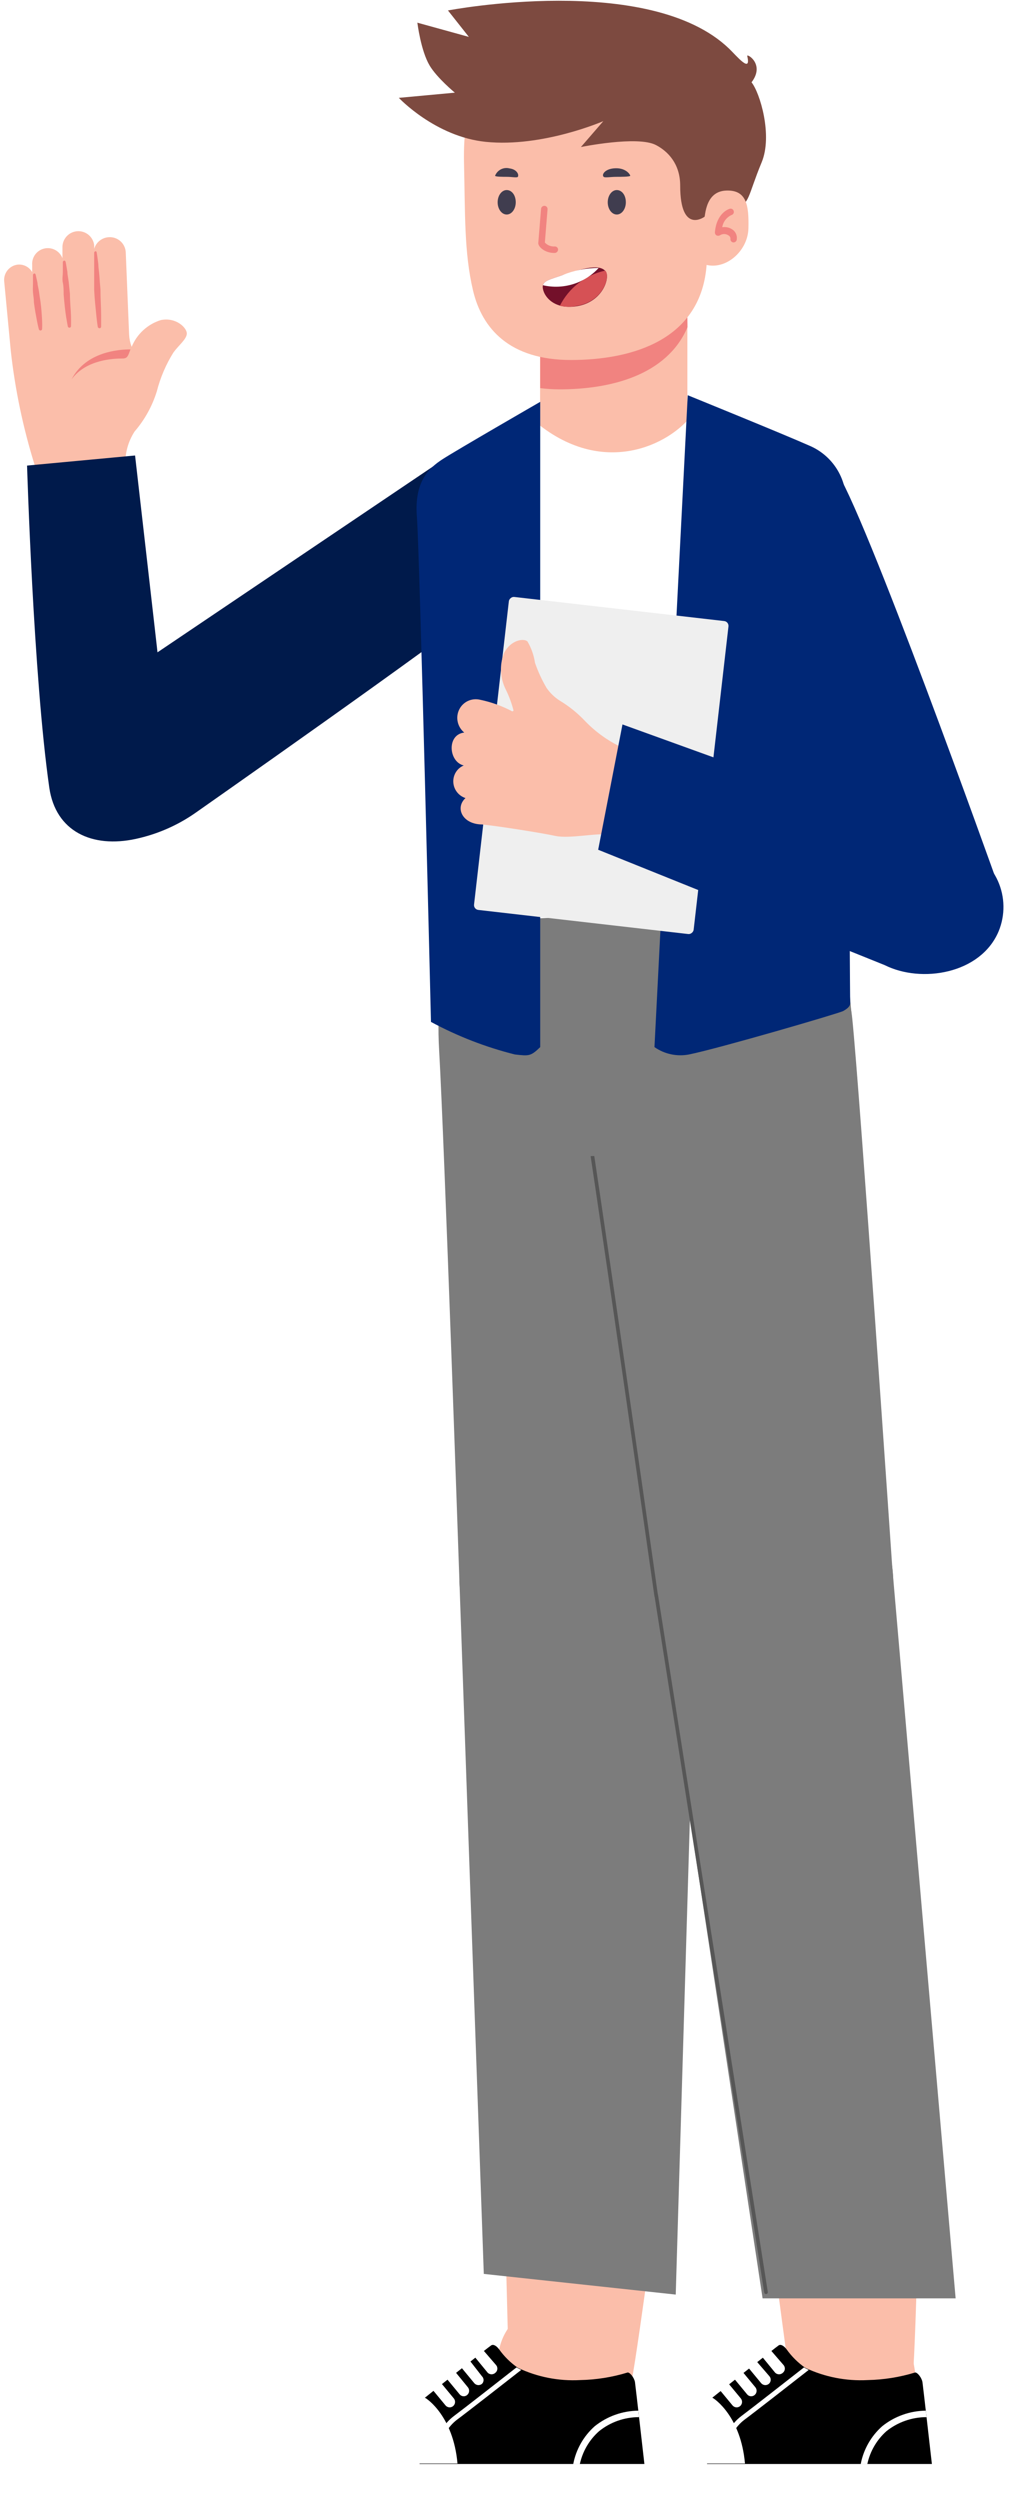 <svg width="212" height="515" viewBox="0 0 212 515" fill="none" xmlns="http://www.w3.org/2000/svg">
<path d="M171.925 96.486C177.658 103.857 205.281 181.329 205.281 181.329C174.568 171.5 189.833 167.733 173.129 170.543C173.129 170.543 147.031 115.158 146.296 111.114C145.528 107.925 145.873 104.57 147.272 101.604C148.671 98.638 151.042 96.239 153.991 94.803C162.212 90.601 166.192 89.114 171.925 96.486Z" fill="#002776"/>
<path d="M25.829 95.918C25.715 93.433 26.381 90.973 27.733 88.884C29.814 86.471 31.373 83.653 32.312 80.608C33.034 77.782 34.188 75.083 35.733 72.608C36.836 71.091 38.491 69.85 38.491 68.691C38.491 67.532 36.284 65.298 33.14 65.933C31.793 66.352 30.555 67.064 29.515 68.018C28.476 68.972 27.66 70.144 27.126 71.45C26.825 70.654 26.648 69.817 26.602 68.967L25.912 52.057C25.902 51.618 25.803 51.187 25.623 50.787C25.443 50.387 25.185 50.027 24.863 49.729C24.542 49.431 24.164 49.2 23.752 49.05C23.34 48.9 22.902 48.835 22.464 48.857C21.767 48.887 21.096 49.134 20.547 49.565C19.998 49.995 19.597 50.587 19.402 51.257V50.484C19.296 49.662 18.883 48.911 18.245 48.381C17.608 47.851 16.794 47.581 15.966 47.627C15.139 47.672 14.359 48.029 13.783 48.626C13.208 49.222 12.88 50.014 12.864 50.843V53.188C12.588 52.465 12.061 51.865 11.379 51.498C10.698 51.132 9.908 51.022 9.152 51.189C8.396 51.356 7.726 51.789 7.263 52.409C6.8 53.029 6.575 53.795 6.63 54.567V56.057C6.333 55.535 5.89 55.111 5.356 54.837C4.822 54.562 4.22 54.45 3.623 54.512C2.805 54.616 2.06 55.034 1.545 55.677C1.03 56.321 0.786 57.14 0.864 57.96L2.216 72.222C3.101 80.263 4.764 88.199 7.181 95.918C7.211 97.207 7.509 98.476 8.058 99.642C8.607 100.809 9.393 101.848 10.368 102.692C11.342 103.537 12.482 104.168 13.715 104.545C14.948 104.923 16.246 105.038 17.526 104.884C18.684 104.922 19.837 104.711 20.907 104.265C21.977 103.819 22.938 103.148 23.726 102.298C24.513 101.447 25.109 100.438 25.471 99.337C25.834 98.236 25.956 97.07 25.829 95.918Z" fill="#FBBEAA"/>
<path d="M25.277 73.85C26.326 73.85 26.409 73.188 26.877 71.974C24.533 71.974 17.719 72.416 14.74 78.153C17.747 74.016 23.512 73.85 25.277 73.85ZM19.926 52.03C19.926 52.03 20.091 52.995 20.257 54.402C20.257 55.119 20.422 55.974 20.478 56.857C20.533 57.74 20.616 58.706 20.698 59.616C20.698 61.547 20.836 63.45 20.836 64.885C20.836 66.319 20.836 67.285 20.836 67.285C20.836 67.331 20.827 67.376 20.809 67.418C20.79 67.46 20.763 67.498 20.73 67.529C20.696 67.56 20.656 67.584 20.613 67.599C20.569 67.614 20.523 67.62 20.478 67.616C20.4 67.612 20.326 67.583 20.266 67.533C20.206 67.483 20.164 67.415 20.146 67.34C20.146 67.34 19.981 66.374 19.843 64.94C19.705 63.505 19.485 61.602 19.402 59.699C19.402 58.733 19.402 57.768 19.402 56.94C19.402 56.112 19.402 55.202 19.402 54.485C19.402 53.023 19.402 52.085 19.402 52.085C19.402 52.039 19.411 51.994 19.429 51.952C19.448 51.909 19.474 51.872 19.508 51.84C19.542 51.809 19.582 51.786 19.625 51.771C19.669 51.756 19.715 51.75 19.76 51.754C19.813 51.784 19.857 51.829 19.886 51.882C19.915 51.936 19.929 51.996 19.926 52.057V52.03ZM13.526 53.961C13.526 53.961 13.691 54.788 13.884 56.002C13.884 56.636 14.078 57.354 14.16 58.126C14.243 58.899 14.326 59.726 14.409 60.554C14.409 62.209 14.602 63.864 14.629 65.105C14.657 66.347 14.629 67.202 14.629 67.202C14.626 67.245 14.614 67.288 14.594 67.327C14.574 67.365 14.547 67.4 14.513 67.428C14.48 67.457 14.441 67.478 14.4 67.491C14.358 67.504 14.314 67.509 14.271 67.505C14.197 67.5 14.126 67.47 14.071 67.42C14.016 67.37 13.979 67.303 13.967 67.23C13.967 67.23 13.802 66.402 13.609 65.188C13.416 63.974 13.25 62.292 13.112 60.664C13.112 59.837 13.112 59.009 12.947 58.236C12.781 57.464 12.947 56.719 12.947 56.085C12.947 54.843 12.947 54.016 12.947 54.016C12.947 53.97 12.956 53.925 12.974 53.883C12.992 53.84 13.019 53.803 13.053 53.772C13.087 53.74 13.127 53.717 13.17 53.702C13.213 53.687 13.259 53.681 13.305 53.685C13.367 53.71 13.419 53.752 13.458 53.805C13.497 53.859 13.521 53.922 13.526 53.988V53.961ZM7.347 56.581C7.347 56.581 7.512 57.271 7.733 58.319C7.733 58.816 7.954 59.423 8.036 60.085C8.119 60.747 8.229 61.437 8.34 62.126C8.533 63.533 8.616 64.885 8.671 65.988C8.726 67.092 8.671 67.754 8.671 67.754C8.671 67.8 8.662 67.845 8.643 67.887C8.625 67.929 8.598 67.967 8.564 67.998C8.531 68.029 8.491 68.053 8.447 68.068C8.404 68.083 8.358 68.088 8.312 68.085C8.242 68.081 8.174 68.055 8.12 68.01C8.065 67.966 8.026 67.905 8.009 67.836C8.009 67.836 7.816 67.147 7.623 66.126C7.429 65.105 7.154 63.671 6.988 62.292C6.988 61.574 6.85 60.885 6.795 60.223C6.74 59.561 6.795 58.954 6.795 58.43C6.795 57.381 6.795 56.664 6.795 56.664C6.795 56.618 6.804 56.573 6.823 56.531C6.841 56.489 6.868 56.451 6.901 56.42C6.935 56.389 6.975 56.365 7.018 56.35C7.062 56.335 7.108 56.329 7.154 56.333C7.205 56.361 7.248 56.401 7.282 56.449C7.315 56.497 7.337 56.551 7.347 56.609V56.581Z" fill="#F18380"/>
<path d="M92.569 93.83L32.447 134.379C32.7 136.453 27.828 93.83 27.828 93.83L5.575 95.907C5.575 95.907 6.875 139.303 10.15 162.221C11.449 171.316 19.02 174.765 27.996 172.807C32.428 171.84 36.601 170.021 40.314 167.415C56.268 156.216 101.029 124.674 104.688 120.705C111.002 113.86 111.002 108.731 107.374 103.095C103.745 97.459 95.98 92.983 92.569 93.83Z" fill="#001A4B"/>
<path d="M143.629 324.574C143.709 331.071 141.205 337.334 136.668 341.985C132.13 346.636 125.931 349.294 119.434 349.374C112.936 349.454 106.673 346.95 102.022 342.412C97.371 337.875 94.713 331.676 94.633 325.178C94.633 325.178 91.533 234.748 90.475 216.425C89.416 198.102 94.205 183.409 114.821 181.291C136.194 179.099 147.586 195.809 147.586 211.334C147.586 226.859 143.629 324.574 143.629 324.574Z" fill="#7C7C7C"/>
<path d="M183.829 322.835C184.249 326.046 184.028 329.309 183.179 332.434C182.33 335.559 180.87 338.486 178.883 341.043C176.896 343.6 174.422 345.738 171.603 347.333C168.784 348.928 165.678 349.949 162.462 350.335C159.247 350.722 155.986 350.467 152.87 349.585C149.754 348.704 146.843 347.213 144.307 345.199C141.77 343.186 139.658 340.689 138.092 337.854C136.527 335.019 135.539 331.901 135.186 328.682C135.186 328.682 122.433 239.109 119.409 221.012C116.385 202.916 119.585 187.769 139.849 183.459C160.869 178.998 174 194.398 175.588 209.822C177.175 225.247 183.829 322.835 183.829 322.835Z" fill="#7C7C7C"/>
<path d="M103.404 431.134C103.404 431.134 104.614 482.524 104.916 490.211C105.219 497.898 110.083 499.99 117.921 500.671C125.76 501.351 129.061 495.126 130.17 490.186C131.279 485.246 137.983 434.864 137.983 434.864L103.404 431.134Z" fill="#FBBEAA"/>
<path d="M104.286 466.973L133.195 470.073C135.438 454.17 137.983 434.788 137.983 434.788L103.404 431.058C103.404 431.058 103.858 450.314 104.286 466.973Z" fill="#F18380"/>
<path d="M143.629 324.574C143.59 321.357 142.917 318.179 141.649 315.222C140.381 312.265 138.543 309.586 136.24 307.34C133.937 305.093 131.214 303.322 128.227 302.127C125.24 300.933 122.046 300.339 118.829 300.378C115.612 300.418 112.434 301.091 109.477 302.359C106.52 303.627 103.842 305.465 101.595 307.767C99.348 310.07 97.577 312.793 96.383 315.781C95.188 318.768 94.594 321.962 94.634 325.179L99.674 468.417L139.219 472.676L143.629 324.574Z" fill="#7C7C7C"/>
<path d="M155.147 433.1C155.147 433.1 161.851 484.062 162.96 491.648C164.069 499.234 169.135 500.847 177.024 500.671C184.913 500.494 187.509 493.967 188.088 488.951C188.668 483.936 189.928 433.1 189.928 433.1H155.147Z" fill="#FBBEAA"/>
<path d="M159.986 468.637H189.071C189.575 452.608 190.054 433.1 190.054 433.1H155.147C155.147 433.1 157.668 452.104 159.986 468.637Z" fill="#F18380"/>
<path d="M183.829 322.835C182.992 316.436 179.665 310.627 174.569 306.667C169.473 302.708 163.021 300.919 156.615 301.69C150.208 302.46 144.364 305.727 140.352 310.781C136.339 315.835 134.483 322.267 135.186 328.682L157.113 473.458H196.884L183.829 322.835Z" fill="#7C7C7C"/>
<path d="M135.211 328.682L157.819 472.197" stroke="#565656" stroke-width="0.75" stroke-miterlimit="10" stroke-linecap="round"/>
<path d="M135.187 328.682C135.187 328.682 122.434 239.109 119.409 221.012" stroke="#565656" stroke-width="0.75" stroke-miterlimit="10" stroke-linecap="round"/>
<path d="M174.377 474.61C171.519 474.405 168.684 475.257 166.412 477.004C164.14 478.751 162.589 481.271 162.053 484.087L148.897 497.57V505.963H191.062C191.062 505.963 188.945 490.841 188.34 487.439C187.735 484.036 185.694 474.61 174.377 474.61Z" fill="#FBBEAA"/>
<path d="M162.079 483.986C161.6 483.331 160.919 482.827 160.44 483.129C159.961 483.431 147.234 493.513 146.629 494.017C146.256 494.367 145.974 494.802 145.808 495.285C145.641 495.768 145.594 496.284 145.671 496.789V507.602H191.995C191.995 507.602 190.18 491.623 190.054 490.741C189.928 489.858 189.046 488.699 188.542 488.724C185.363 489.698 182.063 490.224 178.738 490.287C174.319 490.521 169.911 489.655 165.909 487.767C164.426 486.735 163.13 485.456 162.079 483.986Z" fill="black"/>
<path d="M153.282 498.528C155.525 496.864 163.59 490.564 166.615 488.194L165.909 487.842C165.814 487.801 165.728 487.741 165.657 487.665C162.431 490.186 154.845 496.134 152.677 497.747C150.845 499.151 149.59 501.177 149.149 503.443L150.132 503.594C150.547 501.585 151.664 499.789 153.282 498.528Z" fill="white"/>
<path d="M190.735 496.588C187.47 496.621 184.311 497.748 181.763 499.788C179.459 501.829 177.899 504.578 177.327 507.601H178.688C179.244 504.981 180.622 502.606 182.619 500.822C184.965 498.943 187.881 497.921 190.886 497.923L190.735 496.588Z" fill="white"/>
<path d="M138.185 507.577H191.995C192.371 507.577 192.675 507.881 192.675 508.257V513.474C192.675 513.85 192.371 514.155 191.995 514.155H138.185C137.809 514.155 137.505 513.85 137.505 513.474V508.257C137.505 507.881 137.809 507.577 138.185 507.577Z" fill="white"/>
<path d="M146.755 493.916C146.276 493.714 143.932 494.395 140.882 497.394C139.612 498.706 138.698 500.321 138.226 502.085C137.755 503.849 137.74 505.704 138.185 507.475H153.484C152.627 497.797 147.233 494.117 146.755 493.916Z" fill="white"/>
<path d="M152.627 494.067C152.815 494.299 152.906 494.595 152.877 494.892C152.849 495.19 152.704 495.464 152.475 495.655C152.363 495.748 152.233 495.818 152.094 495.86C151.954 495.903 151.808 495.918 151.663 495.904C151.518 495.89 151.377 495.847 151.248 495.778C151.119 495.71 151.005 495.617 150.913 495.504L148.392 492.454C148.203 492.223 148.113 491.927 148.142 491.629C148.17 491.332 148.314 491.058 148.544 490.866C148.655 490.77 148.784 490.698 148.924 490.653C149.064 490.609 149.211 490.593 149.357 490.607C149.503 490.621 149.645 490.665 149.774 490.735C149.903 490.806 150.016 490.902 150.106 491.018L152.627 494.067Z" fill="white"/>
<path d="M155.626 491.773C155.814 492.005 155.905 492.301 155.876 492.598C155.848 492.896 155.704 493.17 155.474 493.361C155.363 493.457 155.234 493.53 155.094 493.574C154.954 493.619 154.807 493.635 154.661 493.621C154.515 493.606 154.373 493.563 154.244 493.492C154.115 493.422 154.002 493.326 153.912 493.21L151.391 490.16C151.209 489.927 151.122 489.632 151.151 489.336C151.179 489.041 151.319 488.768 151.543 488.573C151.654 488.476 151.783 488.404 151.923 488.359C152.063 488.315 152.21 488.299 152.356 488.313C152.502 488.327 152.644 488.371 152.773 488.442C152.902 488.512 153.015 488.608 153.105 488.724L155.626 491.773Z" fill="white"/>
<path d="M158.524 489.505C158.714 489.729 158.808 490.02 158.784 490.313C158.761 490.606 158.622 490.877 158.398 491.068C158.167 491.257 157.87 491.347 157.573 491.319C157.276 491.29 157.002 491.146 156.81 490.917L154.29 487.867C154.184 487.764 154.1 487.64 154.042 487.504C153.985 487.368 153.955 487.221 153.955 487.073C153.955 486.925 153.985 486.779 154.042 486.643C154.1 486.506 154.184 486.383 154.29 486.279C154.524 486.097 154.819 486.01 155.114 486.039C155.409 486.067 155.683 486.207 155.878 486.431L158.524 489.505Z" fill="white"/>
<path d="M161.448 487.212C161.54 487.325 161.61 487.454 161.653 487.594C161.695 487.733 161.71 487.88 161.696 488.025C161.682 488.17 161.639 488.311 161.571 488.44C161.502 488.568 161.409 488.682 161.296 488.775C161.084 488.983 160.799 489.099 160.502 489.099C160.206 489.099 159.92 488.983 159.708 488.775L157.188 485.7C156.999 485.469 156.909 485.172 156.937 484.875C156.966 484.578 157.11 484.304 157.339 484.112C157.452 484.019 157.582 483.95 157.721 483.907C157.86 483.864 158.007 483.85 158.152 483.864C158.297 483.878 158.438 483.92 158.567 483.989C158.695 484.057 158.809 484.151 158.902 484.263L161.448 487.212Z" fill="white"/>
<path d="M115.149 474.61C112.291 474.405 109.456 475.257 107.184 477.004C104.912 478.751 103.361 481.271 102.825 484.087L89.694 497.57V505.963H131.834C131.834 505.963 129.742 490.841 129.112 487.439C128.482 484.036 126.466 474.61 115.149 474.61Z" fill="#FBBEAA"/>
<path d="M102.85 483.986C102.371 483.331 101.715 482.827 101.211 483.129C100.707 483.431 88.005 493.513 87.425 494.017C86.845 494.521 86.442 495.151 86.442 496.789V507.602H132.766C132.766 507.602 130.951 491.623 130.825 490.741C130.699 489.858 129.817 488.699 129.313 488.724C126.134 489.698 122.834 490.224 119.509 490.287C115.098 490.525 110.697 489.659 106.706 487.767C105.21 486.74 103.905 485.461 102.85 483.986Z" fill="black"/>
<path d="M94.054 498.528C96.297 496.864 104.362 490.564 107.387 488.194L106.706 487.842C106.603 487.801 106.509 487.741 106.429 487.665C103.203 490.186 95.617 496.134 93.449 497.747C91.617 499.151 90.362 501.177 89.921 503.443L90.904 503.594C91.332 501.59 92.446 499.798 94.054 498.528Z" fill="white"/>
<path d="M131.507 496.588C128.242 496.621 125.083 497.748 122.535 499.788C120.231 501.829 118.671 504.578 118.099 507.601H119.46C120.023 504.978 121.409 502.603 123.417 500.822C125.751 498.94 128.66 497.916 131.658 497.923L131.507 496.588Z" fill="white"/>
<path d="M78.957 507.577H132.767C133.143 507.577 133.447 507.881 133.447 508.257V513.474C133.447 513.85 133.143 514.155 132.767 514.155H78.957C78.581 514.155 78.277 513.85 78.277 513.474V508.257C78.277 507.881 78.581 507.577 78.957 507.577Z" fill="white"/>
<path d="M87.526 493.916C87.047 493.714 84.703 494.395 81.654 497.394C80.384 498.706 79.47 500.321 78.998 502.085C78.526 503.849 78.512 505.704 78.957 507.475H94.255C93.398 497.797 88.005 494.117 87.526 493.916Z" fill="white"/>
<path d="M93.5 494.067C93.689 494.299 93.779 494.595 93.75 494.892C93.722 495.19 93.578 495.464 93.348 495.655C93.236 495.748 93.106 495.818 92.967 495.86C92.827 495.903 92.681 495.918 92.536 495.904C92.391 495.89 92.25 495.847 92.121 495.778C91.992 495.71 91.878 495.617 91.786 495.504L89.265 492.454C89.083 492.221 88.996 491.926 89.025 491.63C89.053 491.335 89.193 491.061 89.417 490.866C89.528 490.77 89.657 490.698 89.797 490.653C89.937 490.609 90.084 490.593 90.23 490.607C90.376 490.621 90.518 490.665 90.647 490.735C90.776 490.806 90.889 490.902 90.979 491.018L93.5 494.067Z" fill="white"/>
<path d="M96.397 491.774C96.586 492.005 96.677 492.301 96.648 492.599C96.62 492.896 96.475 493.17 96.246 493.361C96.135 493.458 96.006 493.53 95.866 493.575C95.726 493.619 95.579 493.635 95.433 493.621C95.286 493.607 95.145 493.563 95.016 493.492C94.887 493.422 94.774 493.326 94.684 493.21L92.163 490.161C91.981 489.927 91.894 489.632 91.922 489.337C91.951 489.041 92.091 488.768 92.315 488.573C92.546 488.384 92.842 488.294 93.14 488.322C93.437 488.35 93.711 488.495 93.902 488.724L96.397 491.774Z" fill="white"/>
<path d="M99.296 489.505C99.401 489.606 99.485 489.728 99.542 489.862C99.599 489.996 99.629 490.141 99.629 490.287C99.629 490.433 99.599 490.577 99.542 490.711C99.485 490.845 99.401 490.967 99.296 491.068C99.065 491.257 98.769 491.347 98.471 491.319C98.174 491.29 97.9 491.146 97.708 490.917L95.188 487.867C94.999 487.636 94.909 487.339 94.937 487.042C94.966 486.745 95.11 486.471 95.339 486.279C95.452 486.186 95.581 486.117 95.721 486.074C95.86 486.031 96.007 486.017 96.152 486.031C96.297 486.045 96.438 486.087 96.567 486.156C96.695 486.225 96.809 486.318 96.902 486.431L99.296 489.505Z" fill="white"/>
<path d="M102.219 487.212C102.312 487.325 102.382 487.454 102.425 487.594C102.467 487.733 102.482 487.88 102.468 488.025C102.454 488.17 102.411 488.311 102.343 488.44C102.274 488.568 102.181 488.682 102.068 488.775C101.856 488.983 101.571 489.099 101.274 489.099C100.977 489.099 100.692 488.983 100.48 488.775L97.96 485.7C97.771 485.469 97.681 485.172 97.709 484.875C97.738 484.578 97.882 484.304 98.111 484.112C98.224 484.019 98.353 483.95 98.493 483.907C98.632 483.864 98.779 483.85 98.924 483.864C99.069 483.878 99.21 483.92 99.339 483.989C99.468 484.057 99.581 484.151 99.674 484.263L102.219 487.212Z" fill="white"/>
<path d="M91.216 196.823C91.216 196.823 91.216 222.96 91.216 224.396C91.216 225.833 103.818 238.157 120.553 238.157C146.286 238.157 177.084 228.756 176.631 222.632C176.328 218.599 174.34 196.823 174.34 196.823H91.216Z" fill="#7C7C7C"/>
<path d="M111.273 60.044H141.618V95.732H111.273V60.044Z" fill="#FBBEAA"/>
<path d="M109.931 86.583C124.045 98.681 138.075 91.624 142.696 85.323L162.859 94.144L157.818 187.397L91.029 189.918L93.549 100.445L109.931 86.583Z" fill="white"/>
<path d="M141.542 60.044H111.298V79.955C112.619 80.119 113.948 80.203 115.28 80.207C125.714 80.207 137.383 77.359 141.643 67.403L141.542 60.044Z" fill="#F18380"/>
<path d="M91.135 94.623C93.831 92.859 111.297 82.778 111.297 82.778V215.701C109.361 217.587 108.965 217.543 106.185 217.228L106.055 217.213C100.044 215.704 94.245 213.452 88.791 210.509C88.791 210.509 86.472 113.828 85.892 106.469C85.312 99.109 88.438 96.387 91.135 94.623Z" fill="#002776"/>
<path d="M138.25 217.181C137.025 216.921 135.864 216.418 134.837 215.701L141.693 81.416C141.693 81.416 161.478 89.456 166.745 91.8C168.935 92.724 170.812 94.258 172.153 96.221C173.494 98.183 174.241 100.489 174.306 102.865C174.634 107.301 175.087 205.62 175.163 206.476C175.239 207.333 174.508 207.812 173.726 208.266C172.945 208.72 148.246 215.928 141.97 217.213C140.74 217.452 139.476 217.441 138.25 217.181Z" fill="#002776"/>
<path d="M95.596 33.556C95.848 43.864 95.596 52.005 97.461 59.868C99.326 67.731 105.022 74.158 117.624 74.158C130.226 74.158 144.592 70.05 145.6 54.298C147.666 52.055 151.018 44.065 151.144 35.118C151.27 26.171 150.565 7.243 130.175 4.345C109.785 1.446 95.041 8.932 95.596 33.556Z" fill="#FBBEAA"/>
<path d="M106.257 41.671C106.257 43.057 105.425 44.191 104.392 44.191C103.358 44.191 102.527 43.057 102.527 41.671C102.527 40.285 103.358 39.151 104.392 39.151C105.425 39.151 106.257 40.184 106.257 41.671Z" fill="#403D4F"/>
<path d="M128.94 41.671C128.94 43.057 128.108 44.191 127.075 44.191C126.042 44.191 125.21 43.057 125.21 41.671C125.21 40.285 126.042 39.151 127.075 39.151C128.108 39.151 128.94 40.184 128.94 41.671Z" fill="#403D4F"/>
<path d="M124.378 36.428C124.554 36.655 125.89 36.428 126.898 36.428C127.907 36.428 129.847 36.428 129.847 36.201C129.847 35.974 128.889 34.412 126.369 34.689C124.554 34.891 123.899 36.025 124.378 36.428Z" fill="#403D4F"/>
<path d="M106.685 36.428C106.534 36.655 105.4 36.428 104.518 36.428C103.636 36.428 101.998 36.428 101.998 36.201C102.224 35.63 102.651 35.161 103.199 34.883C103.746 34.604 104.377 34.535 104.972 34.689C106.534 34.891 106.963 36.025 106.685 36.428Z" fill="#403D4F"/>
<path d="M114.121 52.105C112.356 52.105 110.945 50.946 110.895 50.114L111.474 43.007C111.493 42.83 111.58 42.669 111.717 42.556C111.853 42.443 112.029 42.387 112.205 42.402C112.291 42.408 112.375 42.431 112.452 42.47C112.53 42.509 112.598 42.563 112.654 42.629C112.711 42.694 112.753 42.77 112.78 42.852C112.807 42.935 112.817 43.021 112.81 43.107L112.256 49.963C112.51 50.239 112.824 50.455 113.172 50.594C113.521 50.734 113.897 50.794 114.272 50.769C114.36 50.762 114.449 50.773 114.532 50.802C114.616 50.83 114.693 50.875 114.759 50.934C114.825 50.992 114.878 51.064 114.916 51.144C114.953 51.224 114.974 51.311 114.978 51.399C114.978 51.578 114.911 51.75 114.789 51.881C114.667 52.012 114.501 52.092 114.322 52.105H114.121Z" fill="#F18380"/>
<path d="M140.136 38.243C140.136 48.413 145.176 44.632 145.176 44.632C146.437 40.852 148.632 42.477 151.518 42.477C154.404 42.477 154.033 40.376 156.919 33.445C159.228 27.9 156.566 19.089 154.835 16.957C157.705 13.197 153.812 10.956 153.947 11.526C154.835 15.284 151.758 11.507 150.217 10.026C133.761 -5.798 92.29 2.152 92.29 2.152L96.597 7.602L85.989 4.672C85.989 4.672 86.681 10.412 88.509 13.493C90.032 16.059 93.711 19.089 93.711 19.089L82.168 20.156C82.168 20.156 89.671 28.153 100.06 29.219C111.76 30.42 124.302 24.954 124.302 24.954L119.684 30.286C119.684 30.286 131.355 27.905 135.136 29.876C137.554 31.136 140.136 33.697 140.136 38.243Z" fill="#7D4A40"/>
<path d="M145.045 46.46C145.171 43.587 145.625 39.352 149.708 39.252C153.791 39.151 154.32 42.226 154.194 47.065C154.068 51.904 149.154 56.012 144.844 54.349L145.045 46.46Z" fill="#FBBEAA"/>
<path d="M151.044 49.937C150.867 49.906 150.709 49.807 150.606 49.661C150.502 49.514 150.46 49.333 150.489 49.156C150.489 49.014 150.449 48.874 150.373 48.754C150.297 48.634 150.189 48.537 150.061 48.475C149.803 48.303 149.501 48.211 149.191 48.211C148.882 48.211 148.579 48.303 148.322 48.475C148.21 48.537 148.084 48.57 147.956 48.57C147.828 48.57 147.703 48.537 147.591 48.475C147.488 48.408 147.406 48.313 147.352 48.202C147.299 48.091 147.277 47.968 147.288 47.845C147.641 43.788 150.237 43.032 150.338 43.006C150.424 42.98 150.515 42.971 150.604 42.981C150.694 42.991 150.78 43.02 150.858 43.065C150.936 43.109 151.004 43.17 151.058 43.242C151.111 43.315 151.149 43.397 151.17 43.485C151.216 43.652 151.195 43.831 151.11 43.982C151.024 44.133 150.883 44.245 150.716 44.292C150.212 44.52 149.774 44.869 149.439 45.309C149.105 45.749 148.885 46.266 148.801 46.812C149.491 46.7 150.199 46.843 150.792 47.215C151.137 47.418 151.416 47.716 151.595 48.074C151.774 48.432 151.845 48.834 151.8 49.232C151.804 49.33 151.787 49.428 151.75 49.519C151.713 49.61 151.656 49.691 151.584 49.758C151.512 49.826 151.427 49.876 151.334 49.907C151.24 49.938 151.141 49.948 151.044 49.937Z" fill="#F18380"/>
<path d="M115.859 61.179C118.292 61.085 120.629 60.2 122.513 58.658" stroke="#73102A" stroke-width="0.5" stroke-miterlimit="10" stroke-linecap="round"/>
<path d="M115.773 56.718C119.302 55.559 123.334 54.198 124.721 55.836C125.804 56.945 124.343 62.162 118.924 63.069C113.505 63.977 111.564 60.246 111.842 58.81C112.018 57.928 113.001 57.651 115.773 56.718Z" fill="#73102A"/>
<path d="M124.595 55.761H124.721C125.804 56.87 124.343 62.087 118.924 62.994C117.747 63.267 116.522 63.267 115.345 62.994C116.258 61.181 117.56 59.592 119.16 58.341C120.759 57.091 122.615 56.209 124.595 55.761Z" fill="#D65155"/>
<path d="M123.335 55.206C121.907 56.757 120.094 57.904 118.08 58.528C116.066 59.152 113.922 59.232 111.867 58.759C112.069 57.902 113.077 57.625 115.774 56.718C118.167 55.712 120.739 55.197 123.335 55.206Z" fill="white"/>
<g filter="url(#filter0_d_203_579)">
<rect width="45.564" height="64.929" rx="1" transform="matrix(-0.993 -0.114 -0.114 0.993 148.197 128.049)" fill="#EFEFEF"/>
</g>
<path d="M129.007 154.36C125.779 152.996 122.859 150.974 120.434 148.423C118.933 146.848 117.231 145.481 115.373 144.358C114.284 143.677 113.343 142.779 112.611 141.718C111.644 140.074 110.844 138.338 110.222 136.535C109.992 134.984 109.464 133.488 108.668 132.133C107.911 131.439 105.24 131.81 103.854 134.505C103.376 135.706 103.159 136.998 103.218 138.296C103.278 139.593 103.612 140.867 104.198 142.03C104.888 143.426 105.428 144.89 105.81 146.398L105.558 146.549C103.446 145.427 101.188 144.614 98.854 144.133C98.007 143.944 97.126 144.046 96.35 144.423C95.576 144.801 94.952 145.431 94.582 146.213C94.211 146.995 94.114 147.883 94.307 148.734C94.499 149.585 94.971 150.35 95.644 150.904C92.002 151.323 92.415 156.94 95.542 157.683C94.872 157.964 94.307 158.446 93.923 159.064C93.538 159.682 93.353 160.407 93.393 161.139C93.432 161.872 93.694 162.577 94.142 163.16C94.591 163.743 95.205 164.176 95.902 164.399C93.681 166.446 95.305 169.821 99.337 169.836C102.614 170.169 111.376 171.541 114.425 172.197C117.474 172.853 123.601 171.402 125.57 172.011C128.5 173.084 131.903 173.102 134.499 165.392C137.095 157.682 132.023 155.356 129.007 154.36Z" fill="#FBBEAA"/>
<path d="M123.238 175.045L182.26 198.807C189.802 202.599 202.056 200.654 205.75 191.832C206.427 190.187 206.762 188.422 206.736 186.644C206.71 184.865 206.322 183.111 205.598 181.487C204.873 179.863 203.826 178.403 202.52 177.195C201.214 175.988 199.677 175.058 198.001 174.463L128.247 149.234L123.238 175.045Z" fill="#002776"/>
<defs>
<filter id="filter0_d_203_579" x="95.627" y="122.955" width="54.463" height="69.49" filterUnits="userSpaceOnUse" color-interpolation-filters="sRGB">
<feFlood flood-opacity="0" result="BackgroundImageFix"/>
<feColorMatrix in="SourceAlpha" type="matrix" values="0 0 0 0 0 0 0 0 0 0 0 0 0 0 0 0 0 0 127 0" result="hardAlpha"/>
<feOffset dx="2"/>
<feComposite in2="hardAlpha" operator="out"/>
<feColorMatrix type="matrix" values="0 0 0 0 0.604 0 0 0 0 0.6 0 0 0 0 0.631 0 0 0 1 0"/>
<feBlend mode="normal" in2="BackgroundImageFix" result="effect1_dropShadow_203_579"/>
<feBlend mode="normal" in="SourceGraphic" in2="effect1_dropShadow_203_579" result="shape"/>
</filter>
</defs>
</svg>
